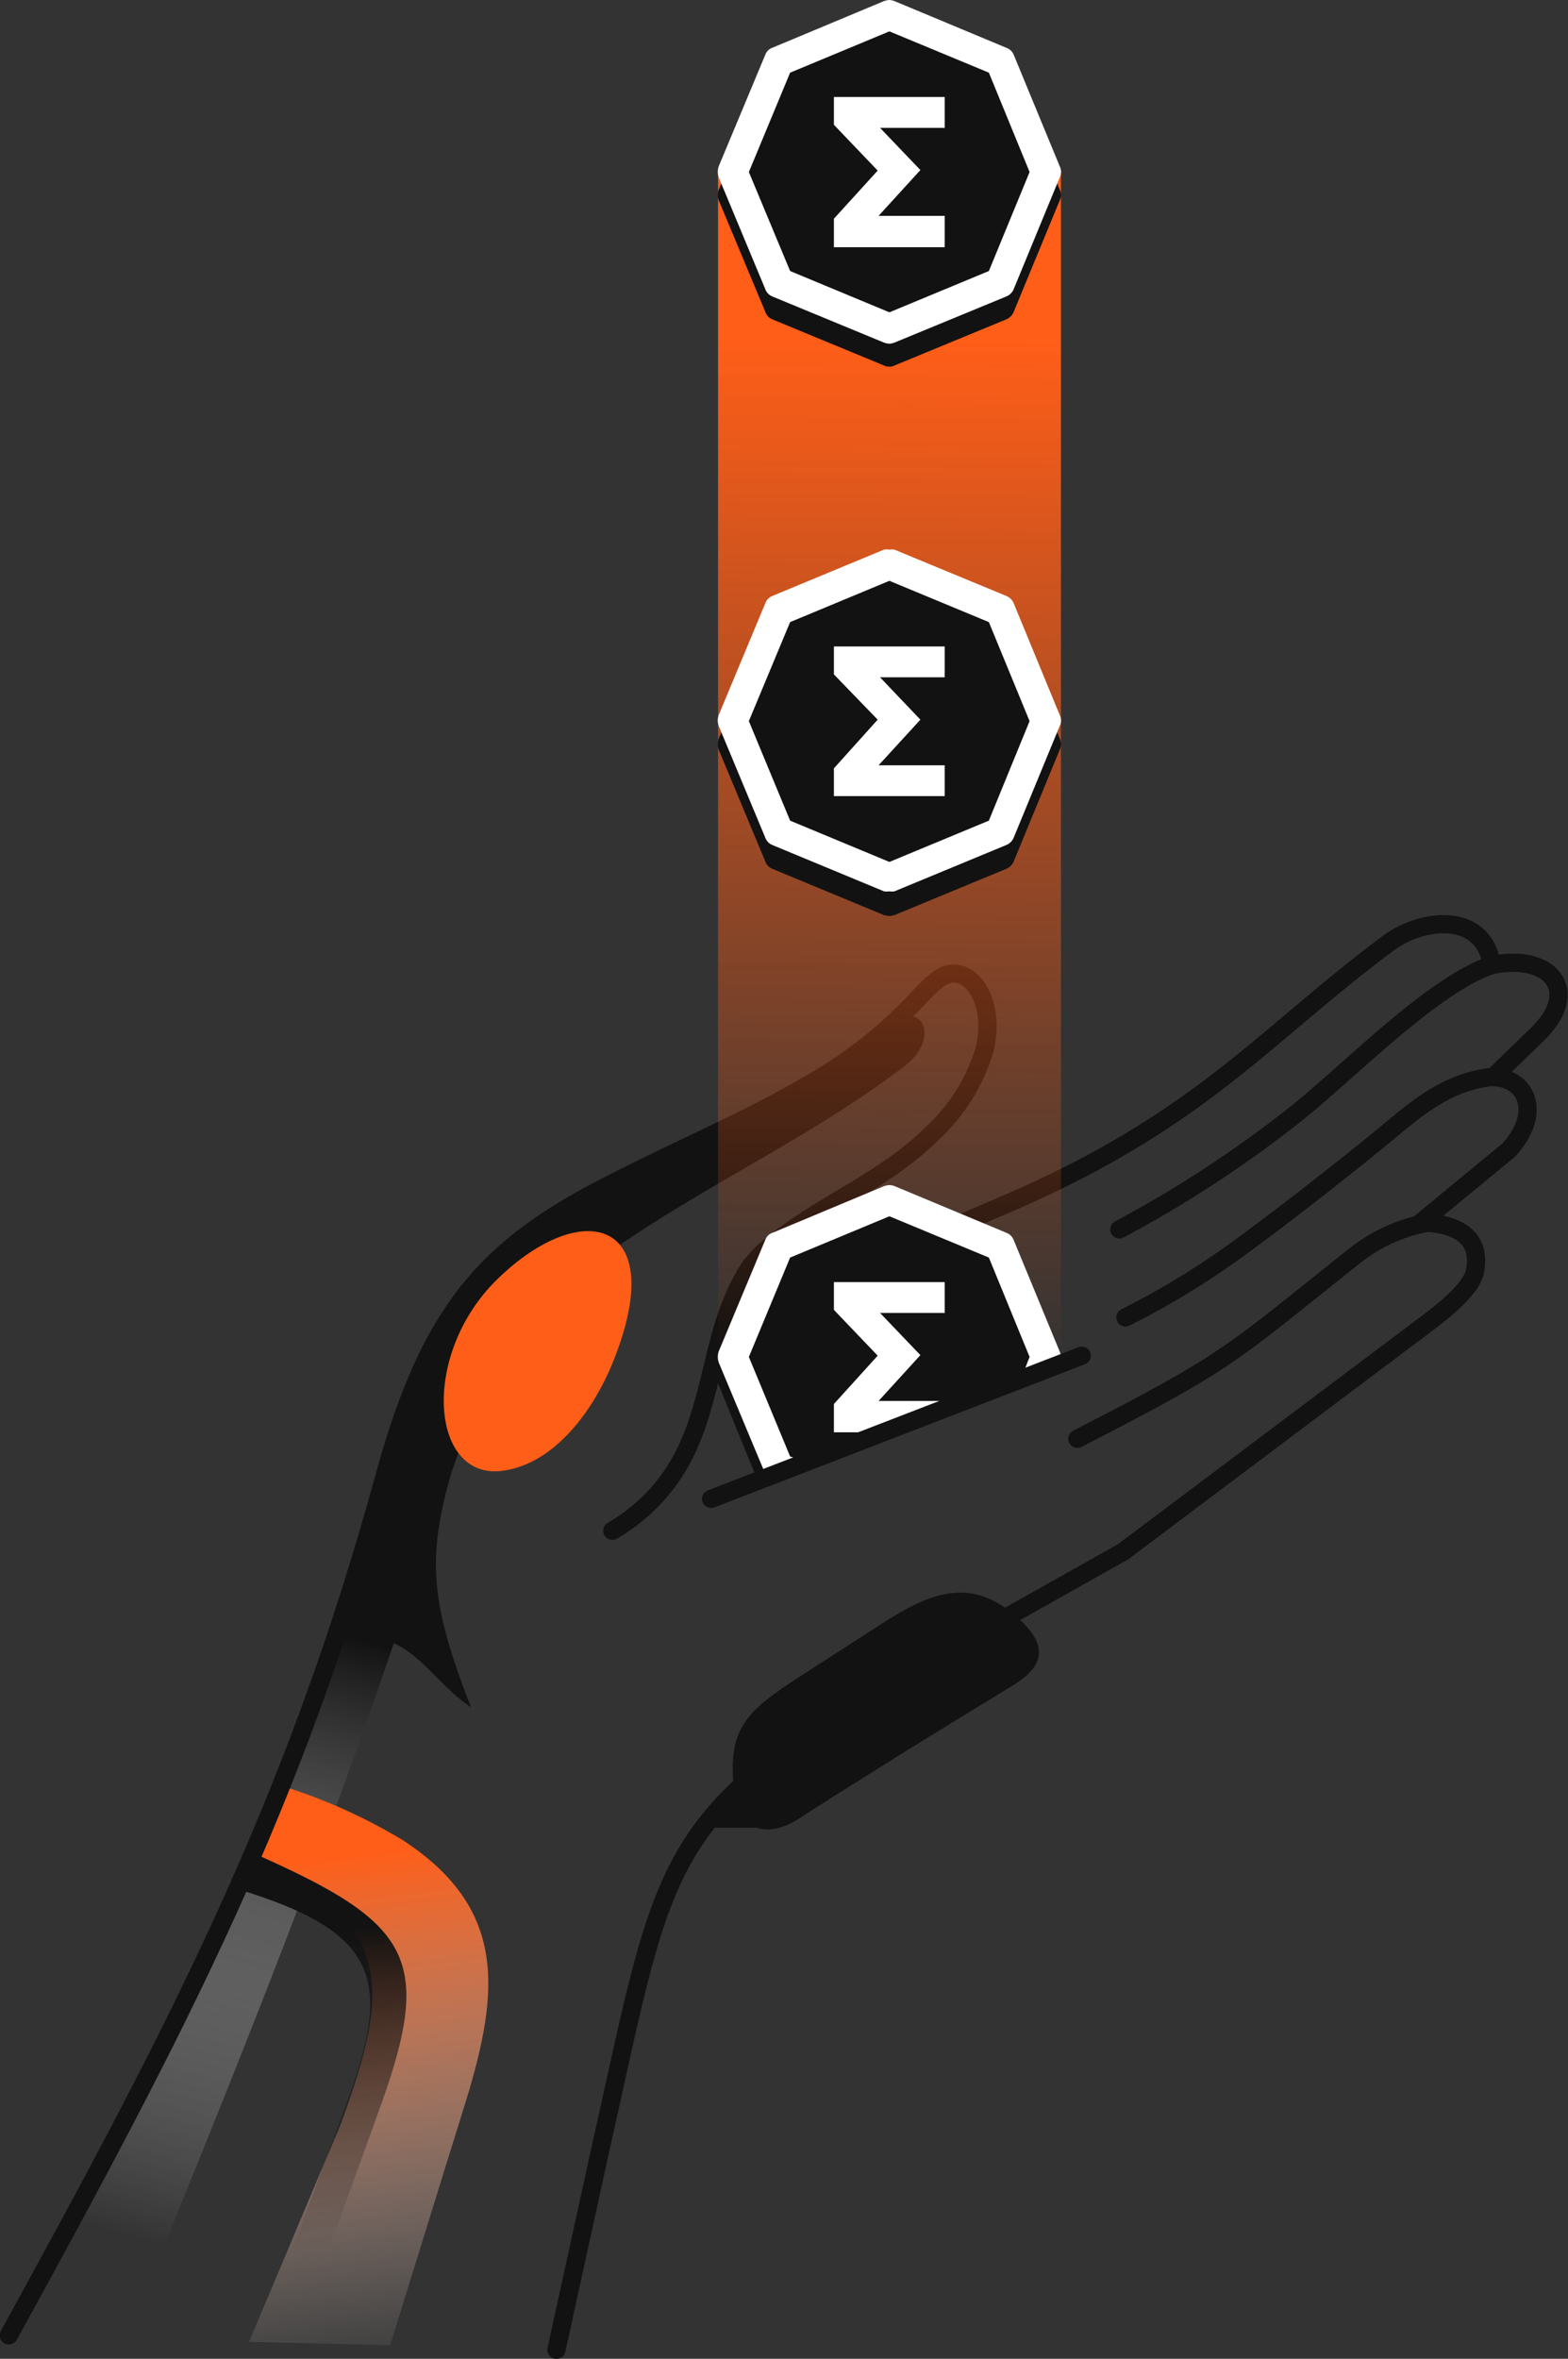 <svg width="258" height="388" viewBox="0 0 258 388" fill="none" xmlns="http://www.w3.org/2000/svg">
<rect x="0" y="0" width="258" height="388" fill="#333333" stroke="none"/>
<path fill-rule="evenodd" clip-rule="evenodd" d="M1.453 384.144L20.754 384.648C37.268 344.398 51.766 308.656 65.079 269.473C69.733 255.71 72.935 245.744 75.871 237.795C81.8 222.668 86.662 215.638 100.152 206.057C115.866 194.934 133.833 186.926 148.983 175.239C154.913 170.642 151.503 164.027 146.345 168.773C142.015 172.728 137.215 176.135 132.054 178.917C122.329 184.553 112.338 188.646 99.915 195.023C79.873 205.316 70.712 215.786 63.359 242.481C48.416 297.029 29.5 333.097 1.453 384.144Z" fill="url(#paint0_linear_705_20530)"/>
<path fill-rule="evenodd" clip-rule="evenodd" d="M40.973 385.212L64.187 385.775L76.758 345.287C82.243 327.283 83.311 313.787 66.233 302.664C59.997 298.903 53.326 295.915 46.369 293.766C44.056 299.698 44.056 299.312 41.625 305.067C64.424 316.664 64.602 326.245 56.004 349.559L40.973 385.212Z" fill="url(#paint1_linear_705_20530)"/>
<path fill-rule="evenodd" clip-rule="evenodd" d="M42.428 385.212L48.566 385.39L62.56 346.593C71.454 321.974 67.541 316.249 41.628 304.8C40.145 308.33 40.65 307.173 39.078 310.732C62.293 317.762 64.516 325.563 57.164 345.584L42.428 385.212Z" fill="url(#paint2_linear_705_20530)"/>
<path d="M1.453 384.144C29.5 333.097 48.416 297.029 63.359 242.541C70.712 215.846 79.873 205.316 99.915 195.083C112.338 188.706 122.329 184.612 132.054 178.977C139.231 175.063 145.72 170.004 151.266 163.998C153.223 161.862 155.032 160.231 156.662 160.142C160.517 159.904 163.778 165.629 161.969 172.748C160.386 177.99 157.427 182.712 153.401 186.422C145.366 194.43 134.9 198.108 126.332 205.316C118.475 211.93 124.286 216.914 134.663 211.841C147.353 205.909 156.425 201.964 163.926 198.761C197.31 184.761 207.776 170.464 228.53 155.07C234.104 150.976 244.155 149.938 245.459 158.748C255.095 156.731 260.283 162.93 253.049 170.049L245.696 177.167C251.27 177.345 253.79 183.1 248.246 189.18L233.837 201.045C241.219 201.371 243.502 204.456 242.731 208.964C242.168 212.405 236.031 216.736 233.333 218.782L184.769 255.266C174.214 261.198 163.659 267.13 153.104 273.062C108.217 298.334 109.936 303.999 98.729 353.801L91.555 386.517" stroke="#121212" stroke-width="3" stroke-linecap="round" stroke-linejoin="round"/>
<path d="M246.022 158.54C236.298 161.506 222.659 175.566 213.824 182.744C204.558 190.133 194.634 196.657 184.176 202.231" stroke="#121212" stroke-width="3" stroke-linecap="round" stroke-linejoin="round"/>
<path d="M245.726 177.107C238.136 177.938 233.481 182.002 227.937 186.599C221.236 192.146 209.051 201.637 202.587 206.235C197.067 210.173 191.248 213.674 185.184 216.705" stroke="#121212" stroke-width="3" stroke-linecap="round" stroke-linejoin="round"/>
<path d="M236.207 200.926C231.262 201.57 226.593 203.572 222.717 206.71C201.963 223.231 202.289 223.824 177.266 236.668" stroke="#121212" stroke-width="3" stroke-linecap="round" stroke-linejoin="round"/>
<path d="M123.694 208.015C117.082 217.506 117.764 229.549 112.25 239.93C109.597 244.881 105.612 248.991 100.746 251.795" stroke="#121212" stroke-width="3" stroke-miterlimit="10" stroke-linecap="round"/>
<path fill-rule="evenodd" clip-rule="evenodd" d="M118.148 27.971H174.569V223.231L118.148 244.439V27.971Z" fill="url(#paint3_linear_705_20530)"/>
<path fill-rule="evenodd" clip-rule="evenodd" d="M74.151 242.63C70.386 256.037 70.653 263.393 77.501 280.834C71.957 277.245 68.607 270.512 61.906 269.384L65.079 252.21L74.151 242.63Z" fill="#121212"/>
<path fill-rule="evenodd" clip-rule="evenodd" d="M121.204 293.588C120.315 284.422 123.487 281.723 131.255 276.592L145.071 267.693C153.432 262.295 160.132 259.418 168.137 267.456C172.555 271.935 169.946 274.634 166.181 276.948C154.736 283.888 143.529 290.829 132.233 298.037C128.379 300.884 122.064 302.931 121.204 293.588Z" fill="#121212" stroke="#121212" stroke-miterlimit="10"/>
<path fill-rule="evenodd" clip-rule="evenodd" d="M121.349 294.893L124.877 300.143H116.102L121.349 294.893Z" fill="#121212" stroke="#121212" stroke-linecap="round" stroke-linejoin="round"/>
<path fill-rule="evenodd" clip-rule="evenodd" d="M100.98 223.736C97.541 232.397 91.078 240.672 82.984 241.888C70.798 243.846 69.079 222.905 81.768 210.477C95.822 196.744 110.201 200.511 100.98 223.736Z" fill="#FF5E18"/>
<path d="M146.346 3.678C146.035 3.686 145.73 3.767 145.457 3.915L127.075 11.538C126.558 11.75 126.144 12.154 125.918 12.665L118.239 31.263C118.061 31.792 118.061 32.365 118.239 32.894L125.918 51.284C126.012 51.562 126.164 51.816 126.363 52.031C126.562 52.246 126.805 52.416 127.075 52.53L145.457 60.123C145.73 60.267 146.039 60.329 146.346 60.301C146.635 60.332 146.925 60.269 147.176 60.123L165.588 52.53C166.141 52.292 166.578 51.844 166.803 51.284L174.393 32.894C174.526 32.643 174.595 32.363 174.595 32.078C174.595 31.794 174.526 31.514 174.393 31.263L166.803 12.754C166.547 12.244 166.115 11.844 165.588 11.627L147.176 4.004C146.934 3.823 146.647 3.71 146.346 3.678ZM146.346 8.839L162.712 15.631L169.412 31.975L162.712 48.348L146.346 55.051L130.01 48.348L123.22 31.975L130.01 15.631L146.346 8.839Z" fill="#121212"/>
<path fill-rule="evenodd" clip-rule="evenodd" d="M169.441 31.136L162.71 14.763L146.374 8L130.008 14.763L123.219 31.136L130.008 47.509L146.374 54.212L162.71 47.509L169.441 31.136Z" fill="#121212"/>
<path fill-rule="evenodd" clip-rule="evenodd" d="M144.564 35.505H155.445V40.666H137.211V35.979L144.415 28.06L137.211 20.526V15.958H155.445V21.03H144.801L151.442 27.971L144.564 35.505Z" fill="white"/>
<path d="M146.343 0C146.04 0.016 145.74 0.076 145.454 0.178L127.072 7.86C126.804 7.953 126.561 8.105 126.361 8.305C126.16 8.506 126.008 8.749 125.916 9.017L118.237 27.407C118.067 27.968 118.067 28.567 118.237 29.128L125.916 47.547C126.012 47.82 126.164 48.07 126.364 48.279C126.563 48.489 126.804 48.654 127.072 48.763L145.454 56.356C145.74 56.458 146.04 56.518 146.343 56.535C146.628 56.521 146.908 56.461 147.174 56.356L165.585 48.763C165.858 48.651 166.106 48.486 166.315 48.278C166.524 48.069 166.689 47.82 166.801 47.547L174.391 29.128C174.522 28.86 174.59 28.565 174.59 28.267C174.59 27.969 174.522 27.675 174.391 27.407L166.801 9.017C166.691 8.749 166.526 8.508 166.317 8.308C166.107 8.109 165.858 7.956 165.585 7.86L147.174 0.178C146.908 0.074 146.628 0.014 146.343 0ZM146.343 5.161L162.709 11.954L169.41 28.297L162.709 44.581L146.343 51.373L130.007 44.581L123.218 28.297L130.007 11.954L146.343 5.161Z" fill="white"/>
<path d="M146.343 94.175C146.041 94.179 145.741 94.229 145.454 94.323L127.072 102.005C126.806 102.102 126.565 102.255 126.365 102.455C126.165 102.655 126.012 102.896 125.916 103.162L118.237 121.552C118.067 122.113 118.067 122.712 118.237 123.273L125.916 141.692C126.012 141.965 126.164 142.215 126.364 142.424C126.563 142.634 126.804 142.799 127.072 142.908L145.454 150.531C145.745 150.609 146.043 150.659 146.343 150.68C146.625 150.662 146.903 150.612 147.174 150.531L165.585 142.908C165.858 142.797 166.106 142.631 166.315 142.423C166.524 142.214 166.689 141.966 166.801 141.692L174.391 123.273C174.522 123.005 174.59 122.711 174.59 122.412C174.59 122.114 174.522 121.82 174.391 121.552L166.801 103.162C166.687 102.897 166.52 102.658 166.311 102.459C166.102 102.261 165.855 102.106 165.585 102.005L147.174 94.323C146.907 94.228 146.626 94.178 146.343 94.175ZM146.343 99.306L162.709 106.099L169.41 122.472L162.709 138.756L146.343 145.519L130.007 138.756L123.218 122.472L130.007 106.099L146.343 99.306Z" fill="#121212"/>
<path fill-rule="evenodd" clip-rule="evenodd" d="M169.441 121.136L162.71 104.792L146.374 98L130.008 104.792L123.219 121.136L130.008 137.42L146.374 144.212L162.71 137.42L169.441 121.136Z" fill="#121212"/>
<path fill-rule="evenodd" clip-rule="evenodd" d="M144.564 125.883H155.445V130.955H137.211V126.387L144.415 118.378L137.211 110.933V106.336H155.445V111.408H144.801L151.442 118.378L144.564 125.883Z" fill="white"/>
<path d="M146.342 90.408C146.048 90.363 145.748 90.363 145.453 90.408L127.071 98.031C126.803 98.14 126.562 98.305 126.362 98.515C126.163 98.724 126.011 98.974 125.915 99.247L118.236 117.666C118.057 118.216 118.057 118.808 118.236 119.357L125.915 137.777C126.011 138.05 126.163 138.299 126.362 138.509C126.562 138.719 126.803 138.883 127.071 138.993L145.453 146.616C145.748 146.661 146.048 146.661 146.342 146.616C146.617 146.661 146.898 146.661 147.173 146.616L165.584 138.993C165.857 138.881 166.105 138.716 166.314 138.507C166.523 138.298 166.688 138.05 166.8 137.777L174.39 119.357C174.52 119.094 174.588 118.805 174.588 118.512C174.588 118.218 174.52 117.929 174.39 117.666L166.8 99.247C166.688 98.973 166.523 98.725 166.314 98.516C166.105 98.308 165.857 98.142 165.584 98.031L147.173 90.408C146.898 90.363 146.617 90.363 146.342 90.408ZM146.342 95.539L162.708 102.331L169.409 118.616L162.708 134.989L146.342 141.781L130.006 134.989L123.217 118.616L130.006 102.331L146.342 95.539Z" fill="white"/>
<path d="M146.346 198.79C146.042 198.766 145.736 198.817 145.457 198.939L127.075 206.561C126.558 206.774 126.144 207.178 125.918 207.689L118.239 226.138C118.061 226.667 118.061 227.24 118.239 227.769L124.169 242.333L128.735 240.524L123.102 226.939L129.891 210.595L146.227 203.803L162.593 210.595L168.523 225.159L173.118 223.35L166.655 207.629C166.399 207.12 165.967 206.719 165.44 206.502L147.028 198.879C146.81 198.8 146.577 198.77 146.346 198.79Z" fill="#121212"/>
<path fill-rule="evenodd" clip-rule="evenodd" d="M170 225.069L163.811 210.029L146.929 203L130.016 210.029L123 226.942L128.852 241L170 225.069Z" fill="#121212"/>
<path fill-rule="evenodd" clip-rule="evenodd" d="M144.564 230.439H155.119L141.955 235.6H137.211V230.944L144.415 222.994L137.211 215.46V210.893H155.445V215.965H144.801L151.442 222.905L144.564 230.439Z" fill="white"/>
<path d="M146.343 194.935C146.04 194.951 145.74 195.011 145.454 195.113L127.072 202.795C126.804 202.887 126.561 203.04 126.361 203.24C126.16 203.44 126.008 203.684 125.916 203.952L118.237 222.342C118.067 222.903 118.067 223.501 118.237 224.062L125.679 241.859L130.748 239.812L130.007 239.575L123.218 223.202L130.007 206.858L146.343 200.066L162.709 206.858L169.41 223.202L168.609 225.248L174.539 222.876C174.508 222.68 174.448 222.49 174.361 222.312L166.771 203.922C166.662 203.654 166.497 203.413 166.287 203.213C166.078 203.014 165.828 202.861 165.556 202.765L147.144 195.083C146.886 194.992 146.616 194.942 146.343 194.935Z" fill="white"/>
<path d="M177.987 223L117 246.551" stroke="#121212" stroke-width="3" stroke-linecap="round" stroke-linejoin="round"/>
<defs>
<linearGradient id="paint0_linear_705_20530" x1="51.5" y1="267.5" x2="23.544" y2="368.512" gradientUnits="userSpaceOnUse">
<stop stop-color="#121212"/>
<stop offset="1" stop-color="white" stop-opacity="0"/>
</linearGradient>
<linearGradient id="paint1_linear_705_20530" x1="41" y1="307" x2="51.529" y2="393.496" gradientUnits="userSpaceOnUse">
<stop stop-color="#FF5E18"/>
<stop offset="1" stop-color="white" stop-opacity="0"/>
</linearGradient>
<linearGradient id="paint2_linear_705_20530" x1="48" y1="318" x2="53" y2="369.5" gradientUnits="userSpaceOnUse">
<stop stop-color="#121212"/>
<stop offset="1" stop-color="#121212" stop-opacity="0"/>
</linearGradient>
<linearGradient id="paint3_linear_705_20530" x1="94.874" y1="223.943" x2="96.358" y2="54.873" gradientUnits="userSpaceOnUse">
<stop stop-color="#FF5E18" stop-opacity="0"/>
<stop offset="1" stop-color="#FF5E18"/>
</linearGradient>
</defs>
</svg>
